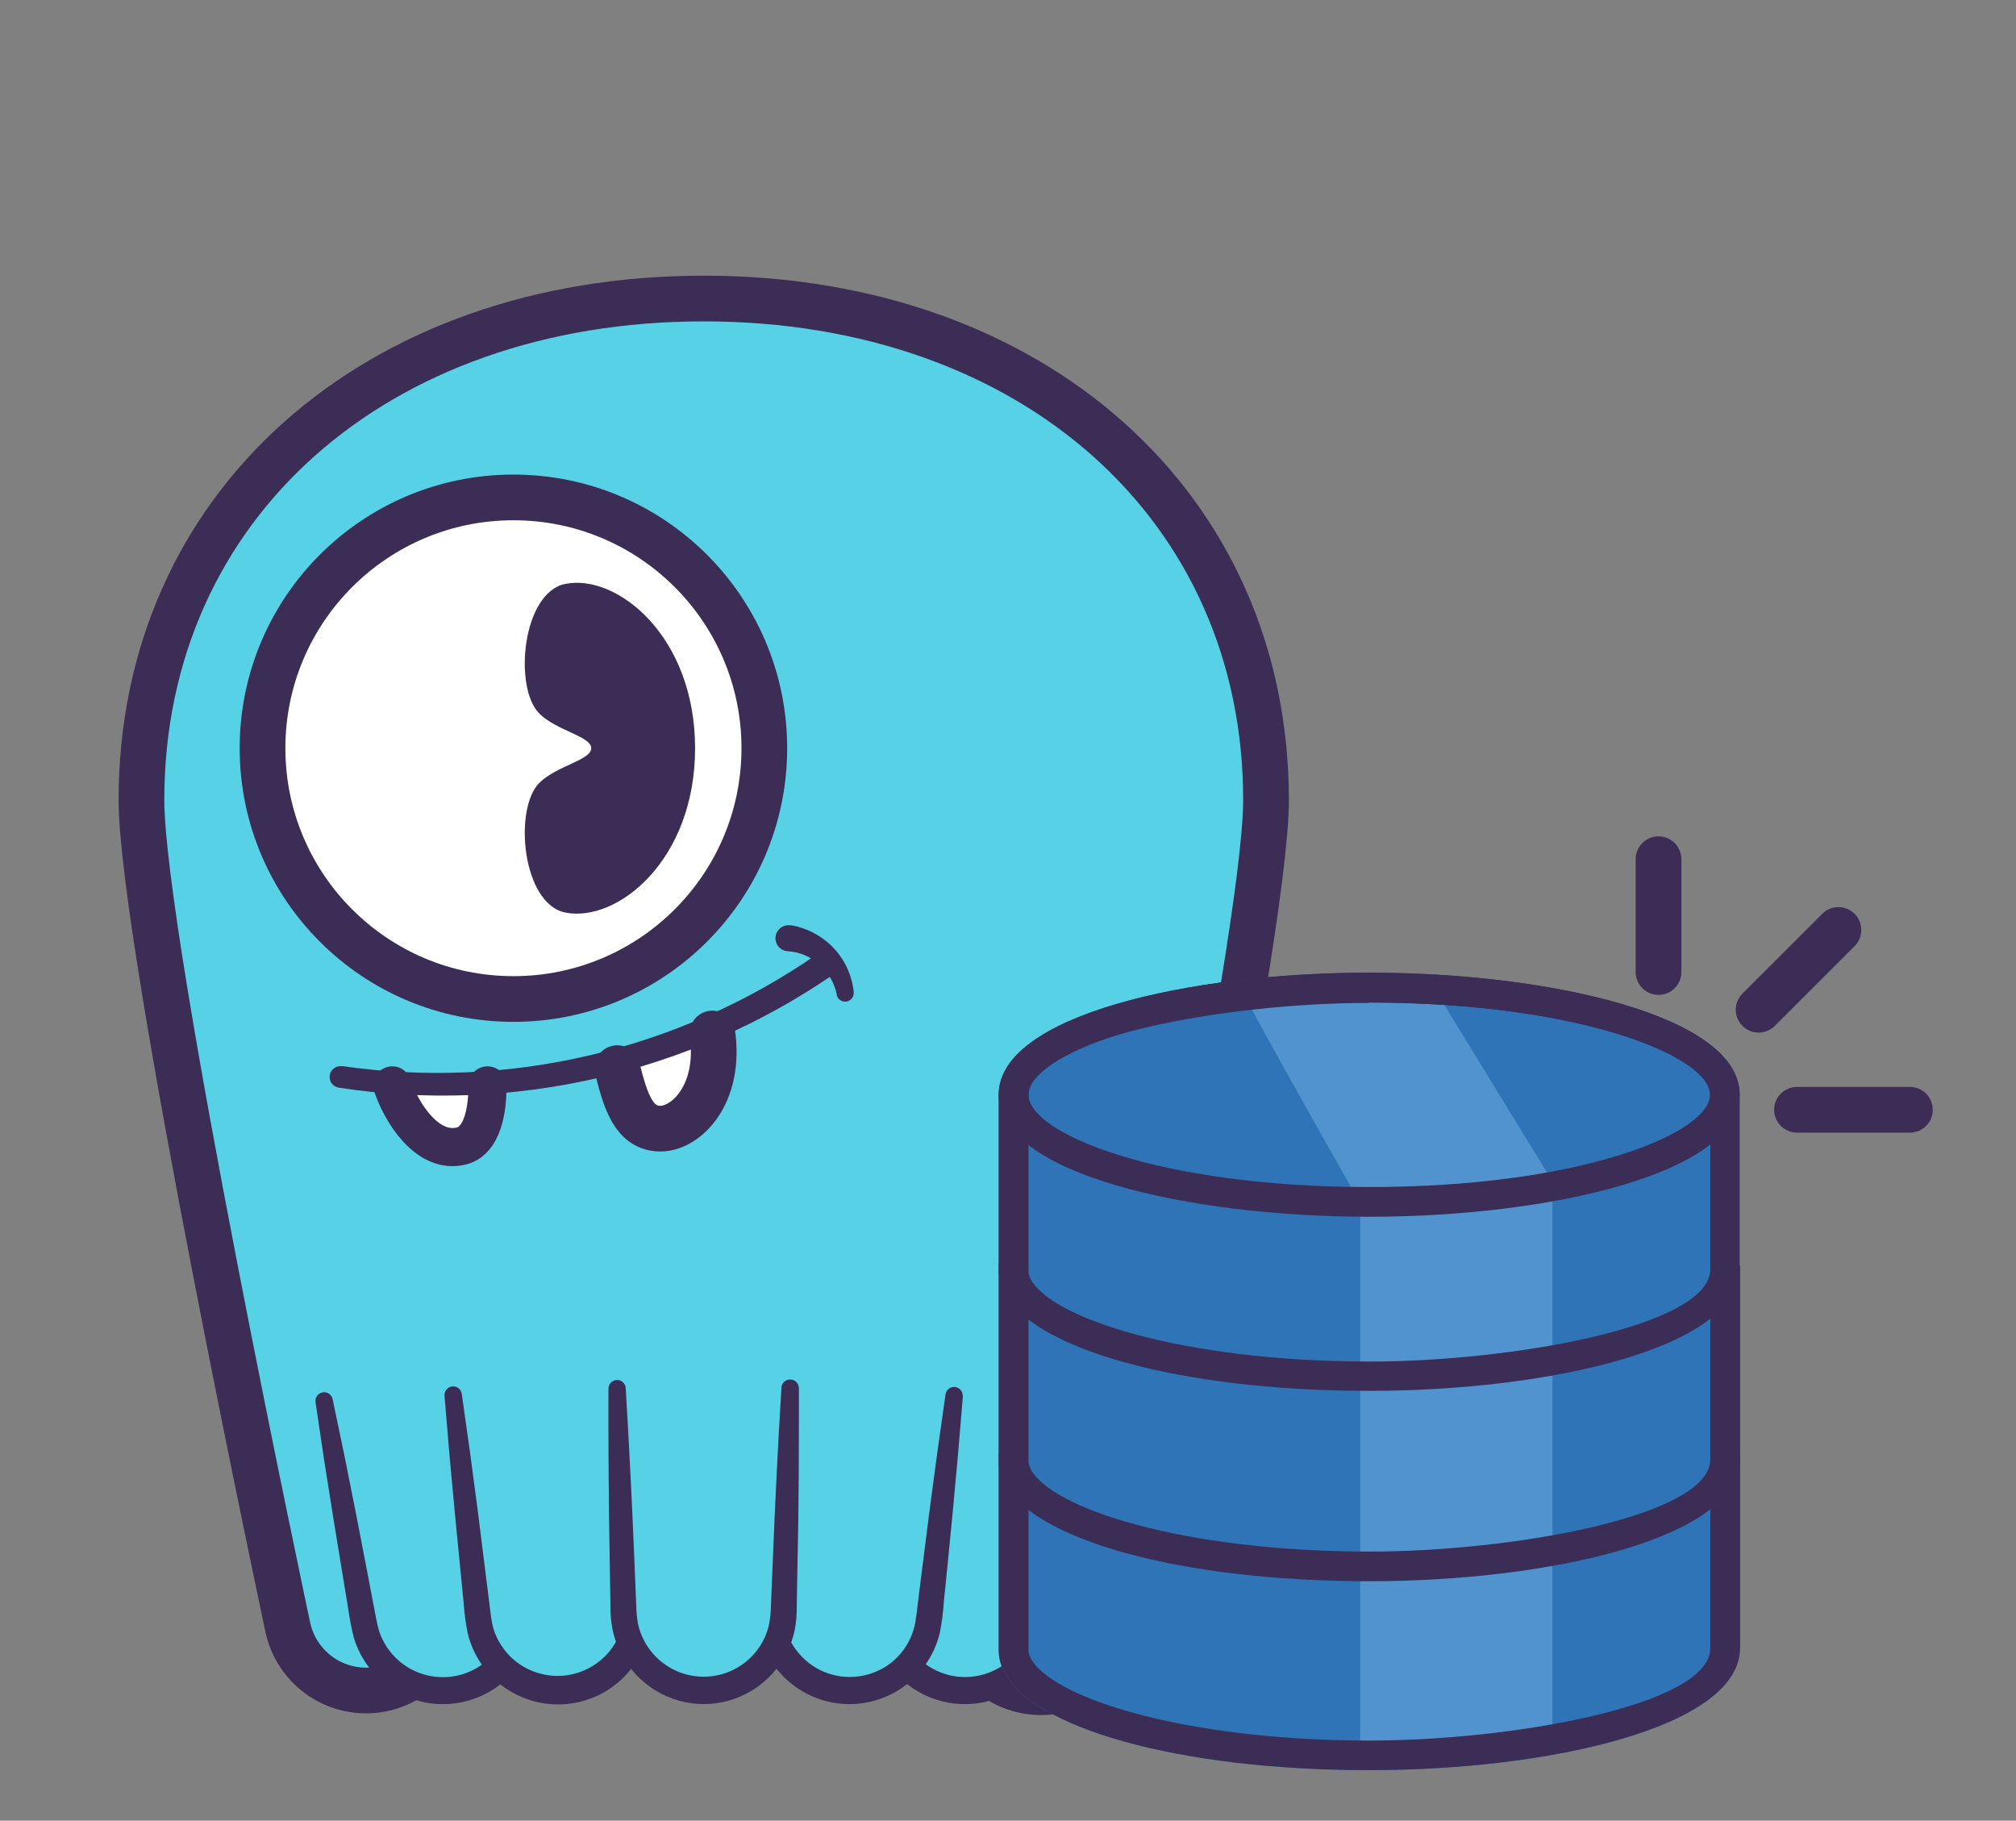 <svg width="165" height="149" viewBox="0 0 165 149" fill="none" xmlns="http://www.w3.org/2000/svg">
<rect x="0" y="0" width="165" height="149" fill="#808080" stroke="none"/>
<path d="M36.428 130.755C36.7 132.435 36.307 134.155 35.331 135.551C34.356 136.946 32.876 137.907 31.204 138.23C29.532 138.553 27.799 138.212 26.374 137.281C24.949 136.349 23.943 134.899 23.569 133.238C23.569 133.238 11.577 76.995 11.577 65.474C11.577 41.417 30.694 24.431 57.598 24.431C84.502 24.431 103.618 41.44 103.618 65.474C103.618 76.995 91.627 133.238 91.627 133.238C91.284 134.931 90.287 136.419 88.851 137.38C87.416 138.341 85.659 138.696 83.963 138.369C82.267 138.041 80.769 137.058 79.795 135.632C78.821 134.206 78.45 132.453 78.762 130.755" fill="#57D1E5"/>
<path d="M36.428 130.755C36.7 132.435 36.307 134.155 35.331 135.551C34.356 136.946 32.876 137.907 31.204 138.23C29.532 138.553 27.799 138.212 26.374 137.281C24.949 136.349 23.943 134.899 23.569 133.238C23.569 133.238 11.577 76.995 11.577 65.474C11.577 41.417 30.694 24.431 57.598 24.431C84.502 24.431 103.618 41.44 103.618 65.474C103.618 76.995 91.627 133.238 91.627 133.238C91.284 134.931 90.287 136.419 88.851 137.38C87.416 138.341 85.659 138.696 83.963 138.369C82.267 138.041 80.769 137.058 79.795 135.632C78.821 134.206 78.45 132.453 78.762 130.755" stroke="#3B2D55" stroke-width="3.74" stroke-linecap="round" stroke-linejoin="round"/>
<path d="M88.672 114.642L85.399 132.96C85.102 134.641 84.161 136.139 82.776 137.136C81.391 138.134 79.671 138.551 77.982 138.3C76.293 138.049 74.77 137.149 73.735 135.791C72.701 134.434 72.237 132.727 72.443 131.033" fill="#57D1E5"/>
<path d="M89.369 114.766L88.649 119.563L87.923 124.354L87.134 129.145L86.743 131.537C86.59 132.348 86.527 133.08 86.261 134.038C85.852 135.403 85.067 136.627 83.997 137.568C82.926 138.51 81.612 139.132 80.205 139.364C78.798 139.595 77.354 139.427 76.038 138.879C74.721 138.33 73.586 137.423 72.76 136.26C71.665 134.704 71.185 132.797 71.416 130.908C71.432 130.77 71.476 130.636 71.544 130.514C71.612 130.392 71.704 130.285 71.813 130.199C71.923 130.113 72.048 130.049 72.183 130.011C72.317 129.973 72.457 129.962 72.596 129.978C72.734 129.995 72.868 130.038 72.99 130.106C73.112 130.174 73.219 130.266 73.305 130.375C73.392 130.485 73.456 130.61 73.493 130.744C73.531 130.879 73.543 131.019 73.526 131.158C73.384 132.515 73.752 133.877 74.558 134.979C75.35 136.081 76.526 136.848 77.854 137.128C79.184 137.406 80.57 137.184 81.746 136.504C82.929 135.824 83.813 134.723 84.219 133.42C84.394 132.853 84.536 131.946 84.689 131.152L85.149 128.771L86.068 124.008L87.015 119.251L88.002 114.5C88.04 114.319 88.146 114.16 88.299 114.057C88.452 113.954 88.639 113.914 88.821 113.946C89.003 113.979 89.165 114.081 89.273 114.231C89.38 114.381 89.425 114.567 89.398 114.749L89.369 114.766Z" fill="#3B2D55"/>
<path d="M42.022 81.757C53.362 81.757 62.556 72.568 62.556 61.233C62.556 49.897 53.362 40.708 42.022 40.708C30.681 40.708 21.487 49.897 21.487 61.233C21.487 72.568 30.681 81.757 42.022 81.757Z" fill="white" stroke="#3B2D55" stroke-width="3.74" stroke-linecap="round" stroke-linejoin="round"/>
<path d="M46.27 47.785C42.73 48.493 42.022 56.289 44.143 58.398C45.538 59.793 48.392 60.258 48.392 61.233C48.392 62.208 45.555 62.667 44.143 64.068C42.022 66.188 42.73 73.973 46.27 74.682C50.49 75.526 56.889 70.435 56.889 61.239C56.889 52.042 50.485 46.94 46.27 47.785Z" fill="#3B2D55"/>
<path d="M32.106 88.827C32.815 90.954 34.942 94.497 37.779 93.783C39.151 93.437 39.9 91.662 39.9 88.827" fill="white"/>
<path d="M32.106 88.827C32.815 90.954 34.942 94.497 37.779 93.783C39.151 93.437 39.9 91.662 39.9 88.827" stroke="#3B2D55" stroke-width="3.12" stroke-linecap="round" stroke-linejoin="round"/>
<path d="M50.519 87.416C51.222 90.251 51.931 92.365 54.058 92.365C56.186 92.365 59.01 89.531 58.307 84.581" fill="white"/>
<path d="M50.519 87.416C51.222 90.251 51.931 92.365 54.058 92.365C56.186 92.365 59.01 89.531 58.307 84.581" stroke="#3B2D55" stroke-width="3.74" stroke-linecap="round" stroke-linejoin="round"/>
<path d="M27.988 87.245C41.667 89.225 55.588 85.938 66.935 78.049C67.166 77.888 67.451 77.826 67.728 77.875C68.005 77.924 68.252 78.082 68.412 78.313C68.573 78.543 68.636 78.829 68.587 79.106C68.537 79.383 68.38 79.629 68.149 79.79C56.336 87.88 41.888 91.177 27.733 89.014C27.5 88.98 27.291 88.856 27.15 88.667C27.01 88.479 26.95 88.243 26.984 88.011C27.018 87.778 27.142 87.569 27.331 87.429C27.519 87.288 27.755 87.228 27.988 87.262V87.245Z" fill="#3B2D55"/>
<path d="M68.495 81.417C68.3 80.454 67.799 79.581 67.065 78.928C66.36 78.303 65.47 77.924 64.53 77.85C64.383 77.85 64.239 77.819 64.105 77.76C63.97 77.702 63.85 77.616 63.751 77.508C63.651 77.401 63.575 77.274 63.527 77.136C63.478 76.998 63.459 76.851 63.47 76.705C63.481 76.559 63.522 76.417 63.59 76.287C63.658 76.158 63.753 76.044 63.867 75.953C63.981 75.861 64.113 75.794 64.255 75.756C64.396 75.718 64.544 75.709 64.689 75.73H64.802C66.144 75.978 67.37 76.655 68.296 77.658C69.192 78.637 69.745 79.881 69.873 81.201C69.889 81.382 69.836 81.561 69.723 81.704C69.611 81.846 69.448 81.939 69.269 81.966C69.09 81.992 68.907 81.948 68.759 81.844C68.611 81.74 68.508 81.583 68.472 81.406L68.495 81.417Z" fill="#3B2D55"/>
<path d="M42.748 131.033C42.953 132.727 42.49 134.434 41.455 135.791C40.421 137.149 38.897 138.049 37.208 138.3C35.52 138.551 33.8 138.134 32.415 137.136C31.029 136.139 30.088 134.641 29.792 132.96L26.524 114.642" fill="#57D1E5"/>
<path d="M43.802 130.902C44.044 132.796 43.564 134.711 42.458 136.267C41.351 137.823 39.698 138.906 37.829 139.299C35.959 139.7 34.005 139.374 32.367 138.386C30.732 137.411 29.519 135.863 28.963 134.043C28.757 133.218 28.596 132.381 28.481 131.537L28.084 129.145L27.301 124.354L26.541 119.563L25.826 114.766C25.795 114.581 25.838 114.39 25.947 114.236C26.056 114.083 26.222 113.979 26.408 113.947C26.594 113.915 26.784 113.959 26.938 114.068C27.092 114.177 27.196 114.343 27.228 114.528L28.22 119.279L29.168 124.036L30.087 128.799L30.54 131.18C30.699 131.951 30.835 132.836 31.017 133.448C31.433 134.742 32.314 135.836 33.491 136.517C34.667 137.199 36.055 137.42 37.385 137.138C38.715 136.855 39.893 136.09 40.691 134.989C41.489 133.889 41.849 132.531 41.704 131.18C41.687 131.042 41.698 130.901 41.736 130.767C41.774 130.633 41.838 130.507 41.924 130.398C42.011 130.288 42.118 130.197 42.24 130.129C42.361 130.061 42.495 130.017 42.634 130.001C42.773 129.984 42.913 129.996 43.047 130.033C43.181 130.071 43.307 130.135 43.416 130.222C43.526 130.308 43.617 130.415 43.686 130.537C43.754 130.658 43.797 130.792 43.814 130.931L43.802 130.902Z" fill="#3B2D55"/>
<path d="M52.187 131.452C52.257 133.14 51.672 134.79 50.553 136.057C49.435 137.324 47.87 138.11 46.185 138.251C44.501 138.391 42.827 137.876 41.514 136.812C40.201 135.748 39.35 134.217 39.14 132.541L37.086 114.188" fill="#57D1E5"/>
<path d="M53.264 131.395C53.387 133.295 52.792 135.171 51.597 136.654C50.402 138.136 48.695 139.117 46.812 139.402C44.929 139.687 43.008 139.255 41.427 138.193C39.847 137.13 38.723 135.514 38.278 133.663C38.112 132.827 38.001 131.98 37.943 131.129L37.705 128.702L37.234 123.894L36.786 119.064L36.383 114.245C36.363 114.057 36.418 113.87 36.536 113.723C36.654 113.576 36.825 113.482 37.013 113.462C37.2 113.442 37.388 113.497 37.535 113.615C37.681 113.733 37.775 113.904 37.795 114.091L38.471 118.877L39.106 123.668L39.707 128.476L40.008 130.874C40.115 131.662 40.189 132.524 40.342 133.142C40.703 134.431 41.522 135.544 42.646 136.272C43.77 136.999 45.121 137.291 46.445 137.093C47.77 136.894 48.976 136.219 49.837 135.194C50.698 134.168 51.154 132.864 51.12 131.526C51.106 131.245 51.204 130.969 51.393 130.76C51.581 130.551 51.846 130.426 52.127 130.412C52.408 130.397 52.684 130.495 52.893 130.684C53.102 130.873 53.227 131.137 53.242 131.418L53.264 131.395Z" fill="#3B2D55"/>
<path d="M78.104 114.188L76.039 132.541C75.829 134.217 74.978 135.748 73.665 136.812C72.352 137.876 70.678 138.391 68.993 138.251C67.309 138.11 65.744 137.324 64.626 136.057C63.507 134.79 62.922 133.14 62.992 131.452" fill="#57D1E5"/>
<path d="M78.807 114.262L78.404 119.081L77.962 123.895L77.491 128.703L77.247 131.107C77.192 131.956 77.082 132.8 76.918 133.635C76.475 135.482 75.356 137.097 73.781 138.16C72.206 139.223 70.29 139.658 68.41 139.379C66.527 139.098 64.818 138.123 63.62 136.645C62.422 135.167 61.822 133.294 61.938 131.396C61.953 131.115 62.079 130.851 62.288 130.663C62.498 130.474 62.774 130.377 63.055 130.392C63.336 130.407 63.6 130.533 63.788 130.743C63.977 130.952 64.074 131.228 64.059 131.509C64.008 132.868 64.46 134.199 65.33 135.245C66.184 136.29 67.398 136.979 68.733 137.179C70.071 137.379 71.436 137.08 72.568 136.34C73.7 135.59 74.51 134.443 74.837 133.125C74.984 132.524 75.058 131.668 75.166 130.857L75.466 128.459L76.073 123.668L76.714 118.877L77.389 114.092C77.42 113.915 77.518 113.756 77.662 113.648C77.806 113.54 77.985 113.49 78.164 113.51C78.343 113.529 78.508 113.616 78.625 113.753C78.743 113.889 78.804 114.065 78.796 114.245L78.807 114.262Z" fill="#3B2D55"/>
<path d="M64.666 113.598L64.132 131.997C64.082 133.699 63.37 135.315 62.148 136.502C60.925 137.689 59.288 138.352 57.584 138.352C55.88 138.352 54.242 137.689 53.02 136.502C51.797 135.315 51.085 133.699 51.035 131.997L50.507 113.598" fill="#57D1E5"/>
<path d="M65.386 113.615C65.386 118.372 65.386 123.123 65.273 127.869L65.21 131.43C65.222 132.087 65.166 132.745 65.046 133.391C64.905 134.071 64.67 134.727 64.348 135.342C63.706 136.579 62.738 137.617 61.548 138.344C60.358 139.07 58.992 139.458 57.598 139.464C56.195 139.457 54.822 139.064 53.627 138.33C52.741 137.784 51.975 137.065 51.376 136.215C50.776 135.366 50.355 134.403 50.139 133.386C50.012 132.74 49.953 132.082 49.963 131.424L49.906 127.858C49.819 123.11 49.783 118.359 49.798 113.604C49.808 113.427 49.885 113.26 50.012 113.136C50.139 113.012 50.309 112.941 50.486 112.936C50.664 112.931 50.837 112.993 50.971 113.109C51.105 113.225 51.191 113.388 51.211 113.564C51.494 118.312 51.733 123.057 51.925 127.801L52.073 131.362C52.078 131.89 52.129 132.418 52.226 132.938C52.337 133.422 52.513 133.889 52.748 134.327C53.218 135.201 53.917 135.932 54.769 136.441C55.622 136.951 56.596 137.22 57.589 137.22C58.583 137.22 59.557 136.951 60.41 136.441C61.262 135.932 61.961 135.201 62.431 134.327C62.667 133.888 62.841 133.419 62.947 132.932C63.044 132.412 63.096 131.885 63.1 131.356L63.248 127.795C63.433 123.048 63.669 118.302 63.957 113.559C63.962 113.466 63.985 113.375 64.026 113.291C64.066 113.207 64.123 113.132 64.192 113.071C64.262 113.009 64.343 112.962 64.431 112.932C64.519 112.902 64.613 112.889 64.706 112.895C64.89 112.904 65.064 112.984 65.191 113.118C65.318 113.253 65.388 113.431 65.386 113.615Z" fill="#3B2D55"/>
<path d="M112.065 79.614C97.367 79.614 81.74 83.112 81.74 89.598V135.007C81.733 135.56 81.853 136.107 82.091 136.606C84.315 141.471 96.641 144.867 112.065 144.867C126.768 144.867 142.395 141.368 142.395 134.882V89.581C142.378 83.112 126.768 79.614 112.065 79.614Z" fill="#2F74B7"/>
<path d="M111.327 79.614C111.327 81.315 101.236 80.646 102.155 81.933C102.155 82.33 111.327 98.483 111.327 98.483V144.867C126.03 144.867 141.652 141.368 141.652 134.882V89.581C141.652 83.112 126.03 79.614 111.327 79.614Z" fill="#5193CE"/>
<path d="M135.742 70.316V79.552" stroke="#3B2D55" stroke-width="3.74" stroke-linecap="round" stroke-linejoin="round"/>
<path d="M156.316 90.823H147.075" stroke="#3B2D55" stroke-width="3.74" stroke-linecap="round" stroke-linejoin="round"/>
<path d="M150.467 76.105L143.933 82.636" stroke="#3B2D55" stroke-width="3.74" stroke-linecap="round" stroke-linejoin="round"/>
<path d="M127.063 81.201L117.289 80.737L127.063 96.686V143.279C134.891 141.663 140.677 138.823 140.677 134.882V89.581C140.677 85.658 134.913 82.817 127.063 81.201Z" fill="#2F74B7"/>
<path d="M112.065 113.825C96.641 113.825 84.315 110.423 82.091 105.564C81.853 105.063 81.733 104.514 81.74 103.96V89.581C81.74 83.095 97.367 79.597 112.065 79.597C126.762 79.597 142.378 83.112 142.378 89.581V103.824C142.378 110.321 126.768 113.825 112.065 113.825ZM112.065 82.075C100.419 82.075 84.179 84.949 84.179 89.627V103.988C84.173 104.183 84.212 104.377 84.292 104.555C85.813 107.877 96.851 111.427 112.087 111.427C123.739 111.427 139.979 108.558 139.979 103.88V89.581C139.956 86.446 129.332 82.046 112.065 82.046V82.075Z" fill="#3B2D55"/>
<path d="M112.065 99.577C97.368 99.577 81.74 96.079 81.74 89.598C81.74 83.118 97.368 79.614 112.065 79.614C126.762 79.614 142.378 83.112 142.378 89.581C142.378 96.05 126.768 99.577 112.065 99.577ZM112.065 82.046C94.787 82.046 84.179 86.446 84.179 89.598C84.179 92.751 94.787 97.145 112.065 97.145C129.343 97.145 139.956 92.751 139.956 89.598C139.956 86.446 129.332 82.046 112.065 82.046Z" fill="#3B2D55"/>
<path d="M112.065 129.406C96.641 129.406 84.315 126.004 82.091 121.145C81.853 120.644 81.733 120.095 81.74 119.54V103.393L84.179 105.179V119.54C84.172 119.736 84.211 119.93 84.292 120.107C85.813 123.43 96.851 126.979 112.087 126.979C123.739 126.979 139.979 124.11 139.979 119.433V105.315L142.418 103.529V119.404C142.378 125.907 126.768 129.406 112.065 129.406Z" fill="#3B2D55"/>
<path d="M112.065 144.867C96.641 144.867 84.315 141.465 82.091 136.606C81.853 136.107 81.733 135.56 81.74 135.007V118.86L84.179 120.64V135.007C84.173 135.202 84.212 135.396 84.292 135.574C85.813 138.896 96.851 142.446 112.087 142.446C123.739 142.446 139.979 139.571 139.979 134.894V120.765L142.418 118.979V134.882C142.378 141.368 126.768 144.867 112.065 144.867Z" fill="#3B2D55"/>
</svg>

